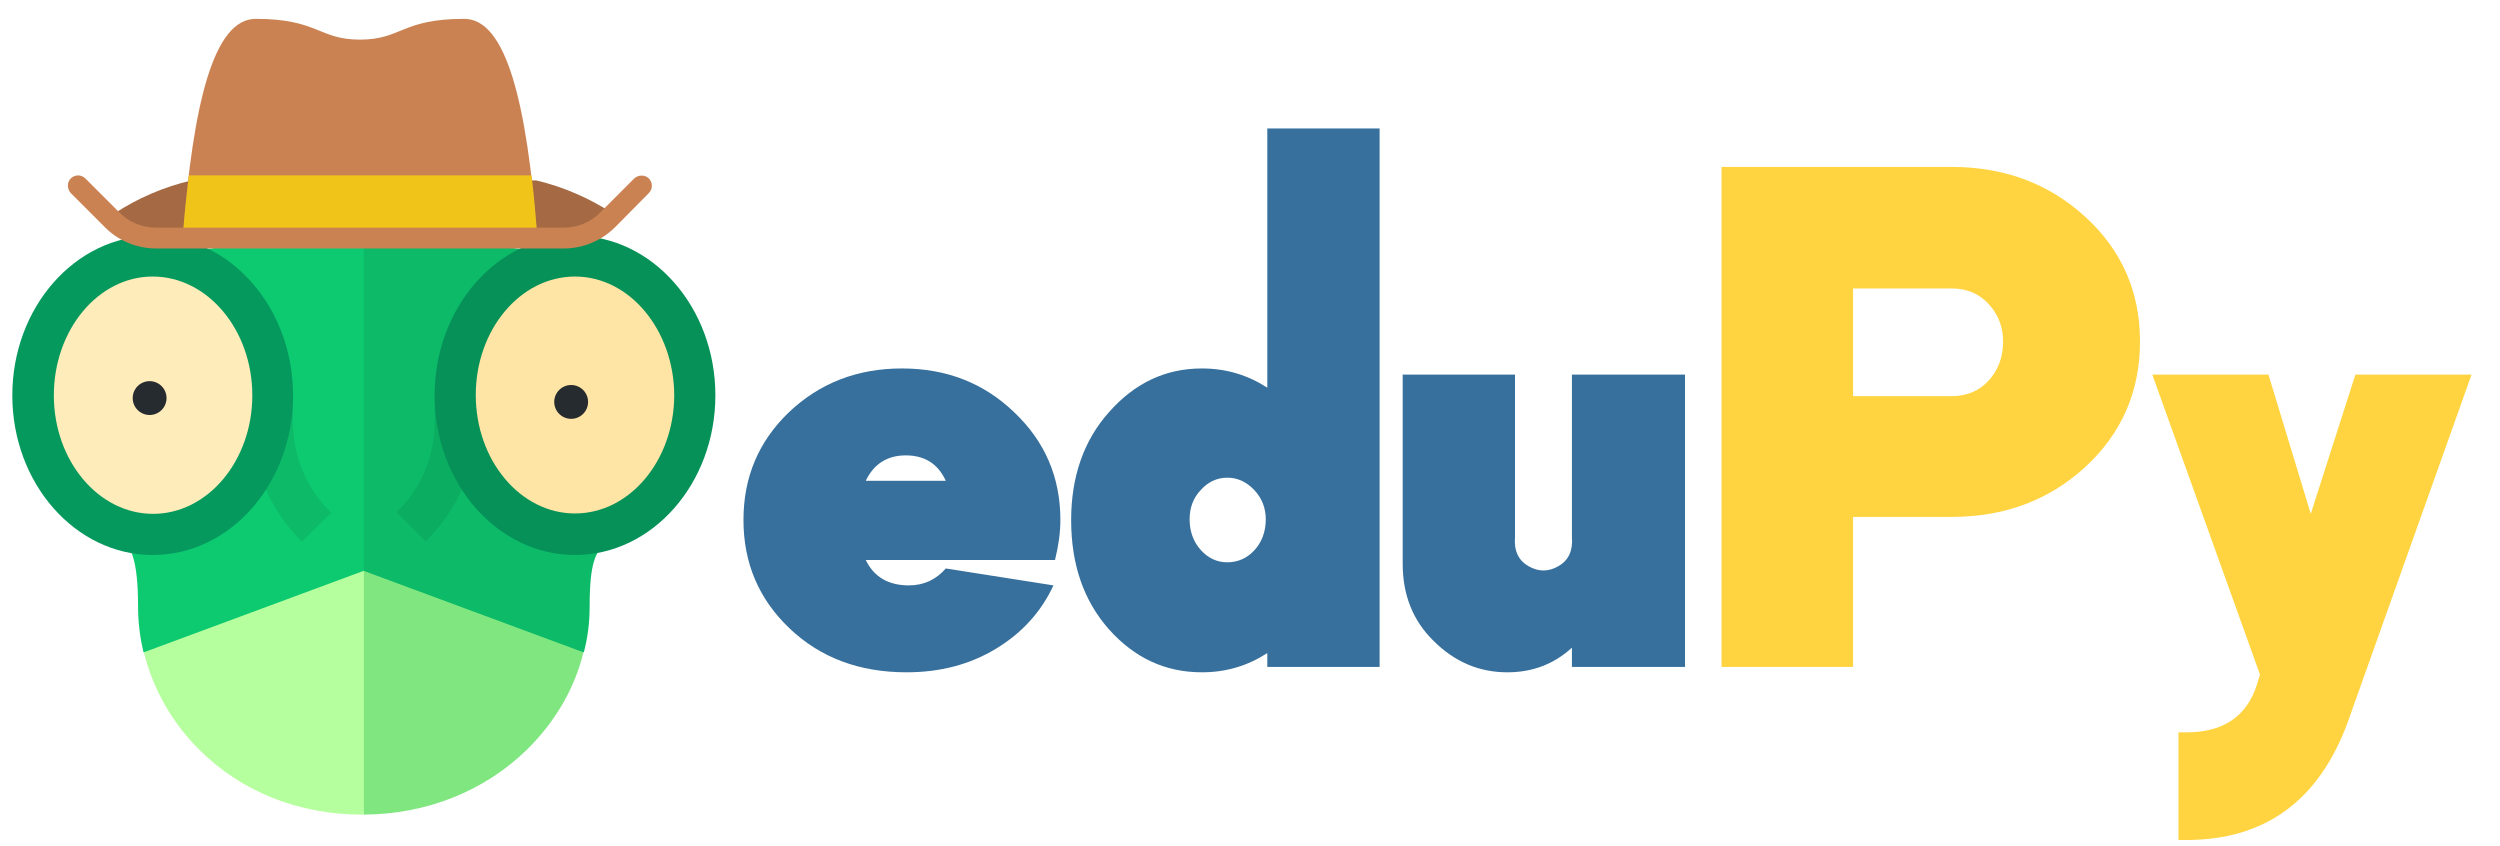 <?xml version="1.0" encoding="utf-8"?>
<!-- Generator: Adobe Illustrator 20.1.0, SVG Export Plug-In . SVG Version: 6.00 Build 0)  -->
<svg version="1.1" id="Слой_1" xmlns="http://www.w3.org/2000/svg" xmlns:xlink="http://www.w3.org/1999/xlink" x="0px" y="0px"
	 viewBox="0 0 650 220" style="enable-background:new 0 0 650 220;" xml:space="preserve">
<style type="text/css">
	.st0{fill:none;}
	.st1{fill:#37709D;}
	.st2{fill:#FFD440;}
	.st3{fill:#0CBA68;}
	.st4{fill:#0DCA71;}
	.st5{fill:#7FE680;}
	.st6{fill:#B6FF9E;}
	.st7{fill:#FFECBB;}
	.st8{fill:#06995E;}
	.st9{fill:#0BAD61;}
	.st10{fill:#FFE5A5;}
	.st11{fill:#069159;}
	.st12{fill:#262B2F;}
	.st13{fill:#A56A43;}
	.st14{fill:#CB8252;}
	.st15{fill:#F0C419;}
</style>
<g>
	<rect x="172.5" y="33.4" class="st0" width="558.4" height="317.2"/>
	<path class="st1" d="M274.3,145.6h-49.2c2.1,4.4,5.9,6.6,11.2,6.6c3.9,0,7.1-1.5,9.6-4.4l28,4.4c-3.2,6.9-8.2,12.4-15,16.5
		c-6.8,4.1-14.5,6.1-23.2,6.1c-12.3,0-22.4-3.8-30.4-11.4s-12-17-12-28.2c0-11.1,3.9-20.4,11.8-28c8-7.6,17.8-11.4,29.4-11.4
		s21.3,3.8,29.2,11.4c8,7.6,12,16.9,12,28C275.7,138.5,275.2,142,274.3,145.6z M225.1,125h20.8c-2-4.4-5.5-6.6-10.4-6.6
		C230.7,118.4,227.2,120.6,225.1,125z"/>
	<path class="st1" d="M278.5,135.2c0-11.3,3.3-20.7,9.8-28c6.7-7.6,14.7-11.4,24.2-11.4c6.3,0,11.9,1.7,17,5V33.4h29.2v140h-29.2
		v-3.6c-5.1,3.3-10.7,5-17,5c-9.5,0-17.5-3.7-24.2-11.2C281.7,156.1,278.5,146.7,278.5,135.2z M309.3,135c0,3.2,1,5.9,2.9,8
		c1.9,2.1,4.2,3.2,6.9,3.2c2.8,0,5.2-1.1,7.1-3.2c1.9-2.1,2.9-4.8,2.9-8c0-2.9-1-5.5-3-7.6c-2-2.1-4.3-3.2-7-3.2
		c-2.7,0-5,1.1-6.9,3.2C310.2,129.5,309.3,132.1,309.3,135z"/>
	<path class="st1" d="M364.7,146.6V97.4h29.2v42.2c-0.3,3.6,0.9,6.1,3.5,7.6c2.6,1.5,5.2,1.5,7.8,0c2.6-1.5,3.8-4,3.5-7.6V97.4h29.4
		v76h-29.4v-5c-4.7,4.3-10.3,6.4-16.8,6.4c-7.3,0-13.7-2.7-19.2-8.2C367.3,161.3,364.7,154.6,364.7,146.6z"/>
	<path class="st2" d="M481.8,134.4v39h-34.2v-130h59.8c13.7,0,25.3,4.3,34.8,13c9.5,8.7,14.2,19.5,14.2,32.4
		c0,12.9-4.7,23.8-14.2,32.6c-9.5,8.7-21.1,13-34.8,13H481.8z M507.4,75h-25.6v28h25.6c3.9,0,7.1-1.3,9.6-4
		c2.5-2.7,3.8-6.1,3.8-10.2c0-3.9-1.3-7.1-3.8-9.8C514.5,76.3,511.3,75,507.4,75z"/>
	<path class="st2" d="M586.8,178l0.8-2.6l-28-78h30.2l11,36.2l11.6-36.2h30.2l-32.2,90.4c-7.5,20.4-21.5,30.6-42,30.6h-2v-28h2.2
		C578.1,190.4,584.2,186.2,586.8,178z"/>
</g>
<g>
	<g>
		<g>
			<path class="st3" d="M151.8,169.6c1-3.8,1.5-7.7,1.5-11.7c0-12.1,1.7-14,3.7-16.4L147.8,65H141c-11.8,0-23.1-3.6-32.7-10.5
				l-0.7-0.5c-3.9-2.8-8.4-4.2-13-4.2l-3.8,61.9l3.8,49.5L151.8,169.6z"/>
			<path class="st4" d="M94.6,161.3V49.9c-4.6,0-9.1,1.4-13,4.2l-0.7,0.5C71.3,61.4,60,65,48.2,65h-6.9l-9.8,74.4
				c2.4,2.9,4.4,5.5,4.4,18.5c0,3.9,0.5,7.8,1.4,11.7L94.6,161.3z"/>
		</g>
		<g>
			<path class="st5" d="M94.6,211.8c16.3-0.1,31.3-6.1,42.3-16.8c7.4-7.2,12.5-16,14.8-25.4l-57.2-21.2L87,176.5L94.6,211.8z"/>
			<path class="st6" d="M94.1,211.8c0.2,0,0.3,0,0.5,0v-63.4l-57.2,21.2c2.3,9.3,7.2,18.2,14.4,25.3
				C62.6,205.8,77.7,211.8,94.1,211.8L94.1,211.8z"/>
		</g>
	</g>
	<g>
		<path class="st3" d="M78.5,140.8l-0.3-0.3c-8.2-8.2-12.7-19.1-12.7-30.6v-7.1h10.7v7.1c0,8.7,3.4,16.9,9.6,23.1l0.3,0.3
			L78.5,140.8z"/>
		<ellipse class="st7" cx="39.7" cy="102.8" rx="31.1" ry="36.2"/>
		<path class="st8" d="M39.7,144.3c-20.1,0-36.5-18.6-36.5-41.5s16.4-41.5,36.5-41.5s36.5,18.6,36.5,41.5S59.9,144.3,39.7,144.3z
			 M39.7,71.9C25.5,71.9,14,85.8,14,102.8s11.6,30.8,25.8,30.8s25.8-13.8,25.8-30.8S54,71.9,39.7,71.9z"/>
	</g>
	<g>
		<path class="st9" d="M110.7,140.8l-7.6-7.6l0.3-0.3c6.2-6.2,9.6-14.4,9.6-23.1v-7.1h10.7v7.1c0,11.6-4.5,22.5-12.7,30.6
			L110.7,140.8z"/>
		<ellipse class="st10" cx="149.5" cy="102.8" rx="31.1" ry="36.2"/>
		<path class="st11" d="M149.5,144.3c-20.1,0-36.5-18.6-36.5-41.5s16.4-41.5,36.5-41.5s36.5,18.6,36.5,41.5S169.6,144.3,149.5,144.3
			L149.5,144.3z M149.5,71.9c-14.2,0-25.8,13.8-25.8,30.8s11.6,30.8,25.8,30.8c14.2,0,25.8-13.8,25.8-30.8
			C175.2,85.8,163.7,71.9,149.5,71.9z"/>
		<circle class="st12" cx="38.9" cy="103.5" r="4.4"/>
		<circle class="st12" cx="148.5" cy="104.5" r="4.4"/>
	</g>
</g>
<path id="Shape_1_" class="st13" d="M159.5,55.6l-0.5,0.5c-3.1,3.1-7.2,4.8-11.5,4.8H41.6c-4.3,0-8.5-1.7-11.5-4.8l-0.5-0.5
	c6.2-4.1,13-7,20.2-8.7h89.6C146.6,48.6,153.4,51.6,159.5,55.6z"/>
<g>
	<path id="Shape_2_" class="st14" d="M139.7,61.9c-2.7-35.3-8.1-57-19-57c-16.3,0-16.3,5.4-27.1,5.4S82.7,4.9,66.5,4.9
		c-10.9,0-16.3,21.7-19,57H139.7z"/>
	<path id="Shape_6_" class="st15" d="M139.7,61.9H47.5c0.4-5.8,1-11.2,1.6-16.3h89.1C138.8,50.6,139.3,56.1,139.7,61.9z"/>
	<path id="Shape_7_" class="st14" d="M146.6,64.6H40.6c-5,0-9.9-2-13.4-5.6l-8.8-8.8c-1-1.1-1-2.8,0-3.8c1-1,2.7-1.1,3.8,0l8.8,8.8
		c2.5,2.6,6,4,9.6,4h105.9c3.6,0,7.1-1.4,9.6-4l8.8-8.8c1.1-1,2.8-1,3.8,0c1,1,1.1,2.7,0,3.8L160,59
		C156.4,62.6,151.6,64.6,146.6,64.6L146.6,64.6z"/>
</g>
<g>
</g>
<g>
</g>
<g>
</g>
<g>
</g>
<g>
</g>
<g>
</g>
<g>
</g>
<g>
</g>
<g>
</g>
<g>
</g>
<g>
</g>
</svg>
